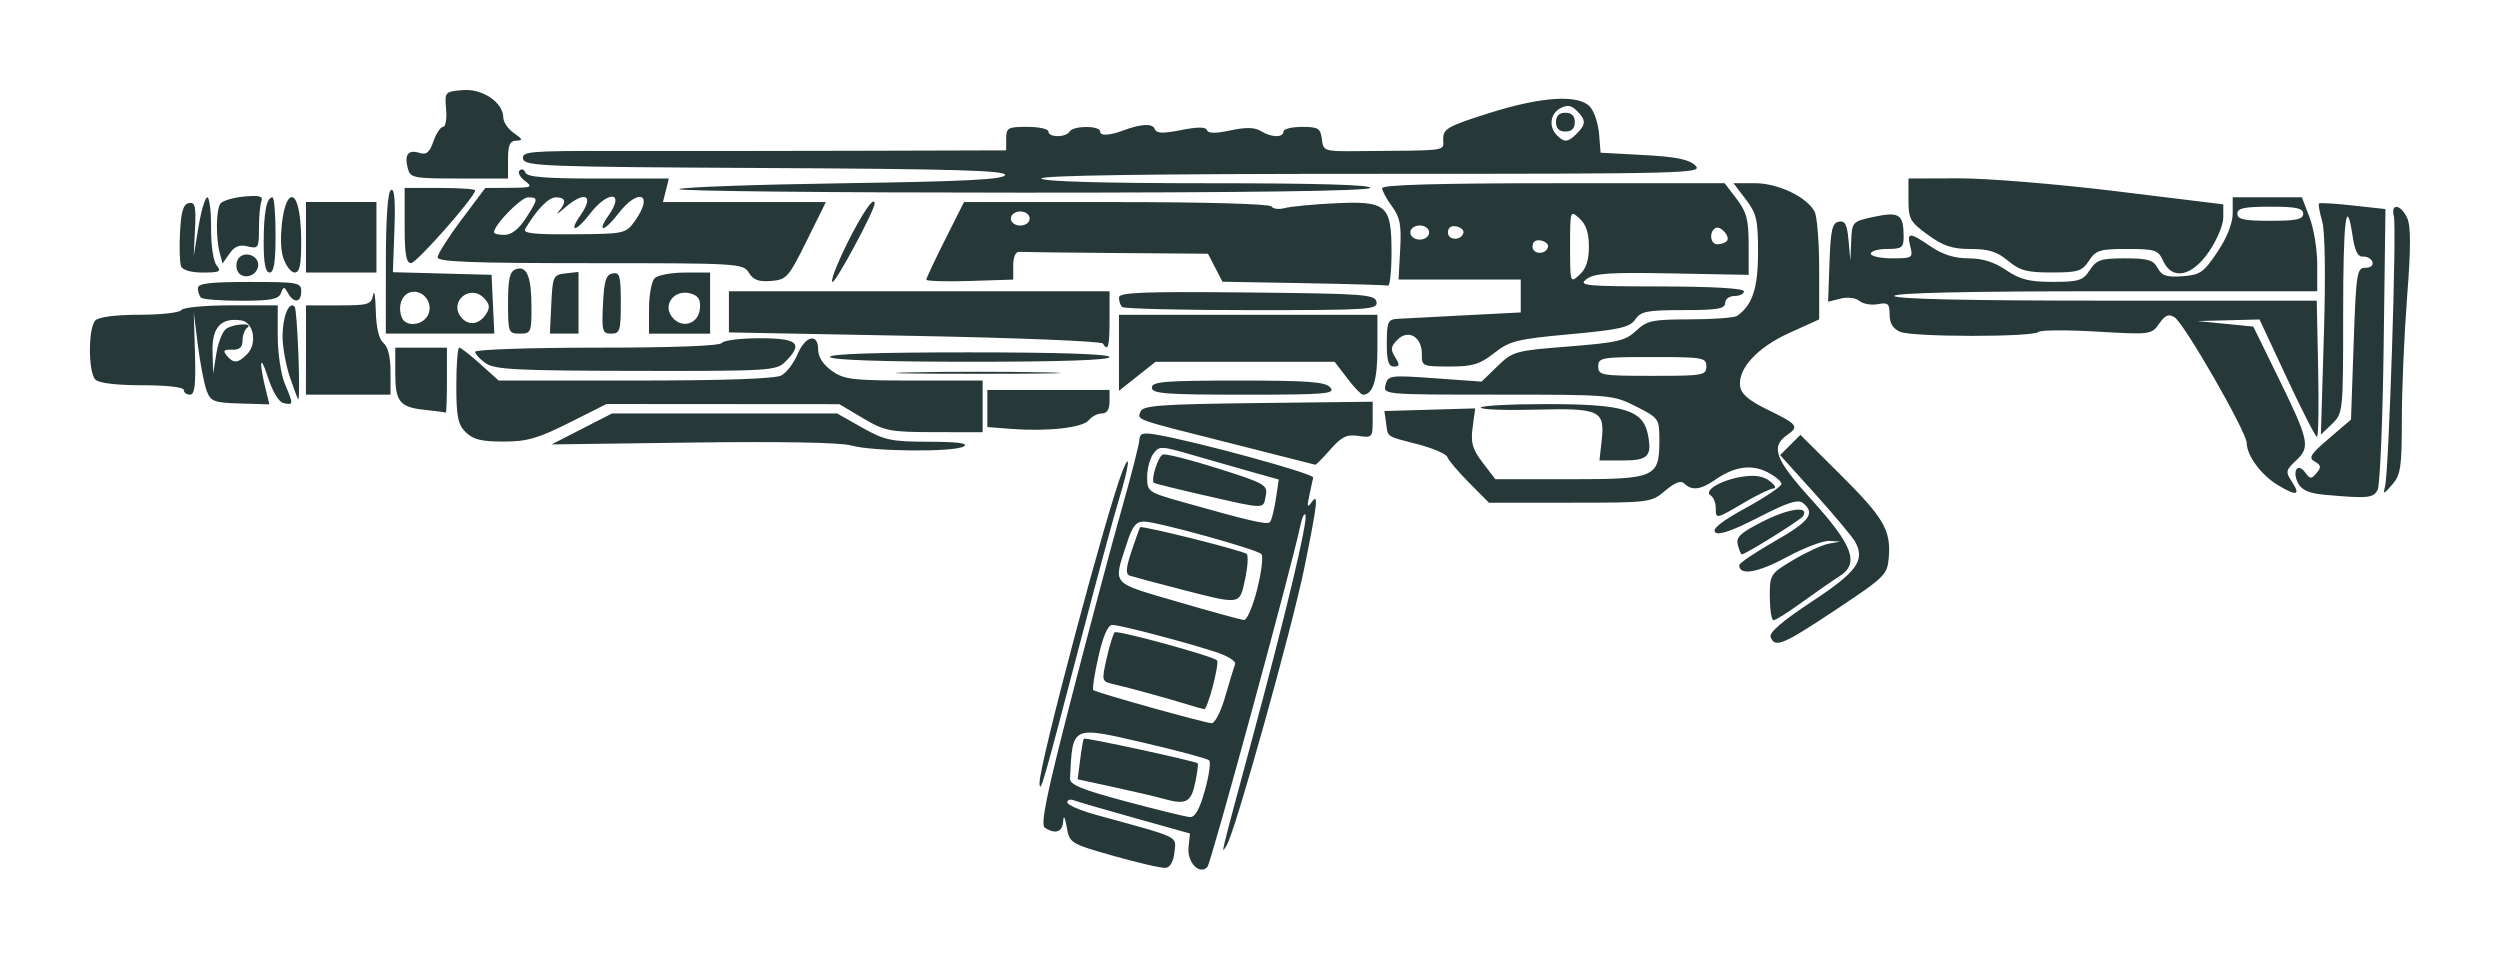 <svg height="128" viewBox="0 0 88.233 33.867" width="333.478" xmlns="http://www.w3.org/2000/svg"><path d="m39.326 30.215c-1.557-.443-1.577-.455-1.678-1.027-.063-.357-.111-.436-.124-.206-.022.382-.272.472-.647.234-.163-.103.05-1.146.941-4.6.633-2.456 1.427-5.437 1.763-6.622.336-1.186.619-2.291.629-2.455.014-.249.115-.282.603-.199 1.406.239 5.56 1.375 5.533 1.513-.016.083-.078.374-.138.646-.083.375-.066.434.068.246.268-.378.235-.055-.235 2.264-.434 2.143-2.45 9.355-2.747 9.823-.208.329-.275.609.912-3.802 1.192-4.432 1.95-7.616 1.869-7.85-.036-.103-.12.074-.187.394-.307 1.461-3.144 11.877-3.274 12.021-.274.304-.722-.158-.667-.688l.051-.49-1.939-.543c-1.066-.298-2.041-.582-2.165-.63-.125-.048-.226-.014-.226.075 0 .089.466.29 1.037.446 2.999.823 2.802.729 2.746 1.307-.03.312-.151.537-.3.557-.137.019-.958-.168-1.824-.414zm3.197-2.312c.146-.525.215-1.005.152-1.067-.063-.062-1.085-.338-2.271-.613-2.609-.605-2.546-.635-2.64 1.253-.011.218.417.393 1.976.81 1.095.293 2.109.541 2.253.551.184.013.343-.267.529-.935zm-1.456.29c-.274-.077-1.068-.263-1.765-.414l-1.268-.275.088-.692c.049-.381.107-.715.13-.743.042-.051 3.938.793 4.02.871.024.023-.016.332-.09.688-.144.694-.326.786-1.115.565zm2.174-3.608c.152-.525.308-1.039.348-1.144.041-.109-.27-.299-.727-.445-1.194-.38-3.341-.94-3.607-.94-.152 0-.322.387-.487 1.114-.14.613-.222 1.146-.184 1.185.084.084 3.887 1.149 4.179 1.17.111.008.327-.414.479-.939zm-1.262.299c-.623-.197-2.181-.626-2.672-.736-.428-.096-.431-.107-.249-.915.101-.45.228-.862.282-.916.087-.087 3.459.836 3.611.988.097.097-.331 1.738-.45 1.723-.059-.007-.294-.072-.522-.144zm2.393-4.097c.152-.607.217-1.161.145-1.233-.178-.174-3.686-1.145-4.141-1.146-.284-.001-.414.166-.613.787-.474 1.475-.59 1.343 1.802 2.045 1.186.348 2.24.636 2.343.641.103.005.312-.487.464-1.094zm-2.725.004c-.867-.223-1.666-.436-1.776-.474-.151-.052-.135-.265.065-.865.146-.438.282-.817.303-.844.056-.071 3.627.823 3.76.942.063.056.038.456-.055.889-.198.922-.125.911-2.298.353zm3.38-3.167.105-.7-.955-.268c-.525-.148-1.473-.418-2.106-.602-1.103-.32-1.16-.321-1.368-.037-.119.163-.217.533-.217.822 0 .509.035.534 1.202.865 2.424.685 3.029.825 3.13.724.057-.057.151-.418.208-.803zm-2.535-.145c-.949-.217-1.745-.414-1.768-.438-.113-.115.151-.941.318-.999.105-.036.982.186 1.949.493 1.669.53 1.755.579 1.681.966-.091.478.019.479-2.179-.023zm-5.804 10.167c-.033-.581 2.405-9.741 2.944-11.063.288-.705.207-.09-.134 1.019-.178.58-.812 2.92-1.408 5.2-1.274 4.873-1.38 5.239-1.403 4.844zm25.802-5.161c-.06-.157.417-.568 1.458-1.254 1.591-1.049 1.883-1.451 1.531-2.103-.091-.168-.725-.927-1.409-1.686l-1.244-1.379.358-.358.358-.358 1.402 1.394c1.54 1.532 1.797 1.971 1.718 2.928-.051.616-.125.69-1.863 1.846-1.874 1.246-2.156 1.365-2.308.97zm-.029-1.411c0-.802.014-.824.829-1.311.456-.272 1.016-.53 1.244-.572l.415-.077-.395-.023c-.217-.012-.899.25-1.516.583-1.01.545-1.659.652-1.654.271.001-.071.561-.448 1.244-.838 1.237-.705 1.449-.987 1.013-1.349-.178-.148-.529-.036-1.582.504-.93.477-1.407.64-1.524.523-.118-.118.221-.387 1.084-.86.691-.379 1.256-.76 1.256-.846s-.223-.273-.496-.414c-.563-.291-1.173-.201-1.851.272-.498.348-.823.388-1.078.132-.123-.123-.325-.049-.679.249-.498.419-.538.424-3.363.424h-2.859l-.7-.705c-.385-.388-.73-.795-.766-.904-.036-.11-.507-.314-1.045-.454-1.141-.296-1.047-.232-1.12-.757l-.058-.415 1.602-.047 1.602-.047-.089.667c-.074.55-.011.769.355 1.25l.445.583h2.62c3.039 0 3.169-.056 3.169-1.379 0-.759-.014-.779-.824-1.189-.813-.412-.875-.417-4.877-.417-4.035 0-4.053-.002-3.962-.348.087-.334.156-.343 1.74-.23l1.649.118.56-.543c.543-.526.621-.548 2.515-.697 1.722-.136 2.006-.202 2.379-.554.382-.361.569-.4 1.907-.403.816-.001 1.563-.057 1.659-.124.538-.374.737-.978.737-2.243 0-1.148-.051-1.368-.434-1.87l-.434-.569h.757c.815 0 1.828.482 2.107 1.003.089.166.162 1.09.162 2.053v1.751l-1.05.476c-1.138.516-1.828 1.266-1.739 1.891.037.262.31.498.917.794 1.121.547 1.176.616.743.919-.597.418-.43.859.86 2.284 1.467 1.62 1.697 2.252.985 2.703-.257.163-.856.578-1.331.923-.475.345-.923.627-.995.627-.072 0-.131-.367-.131-.815zm-2.239-8.141c0-.312-.111-.332-1.907-.332s-1.907.019-1.907.332c0 .312.111.332 1.907.332s1.907-.019 1.907-.332zm1.112 6.298c-.073-.277.087-.425.91-.84.903-.456 1.622-.545 1.392-.173-.08.13-2.035 1.349-2.163 1.349-.028 0-.091-.151-.14-.337zm-.78-1.312c0-.177-.08-.371-.178-.432-.27-.167.367-.547 1.111-.662.45-.07.743-.023.975.155.182.14.242.257.132.26-.11.003-.58.229-1.044.503-.998.588-.995.588-.995.176zm21.438-.463c-.487-.044-.758-.164-.878-.389-.229-.429-.029-.762.239-.397.178.243.223.246.408.023.17-.204.157-.279-.066-.403-.232-.13-.155-.254.503-.817l.777-.664.093-2.679c.087-2.506.114-2.679.414-2.679.185 0 .29-.088.248-.207-.04-.114-.189-.198-.33-.187-.181.014-.289-.193-.365-.705-.227-1.511-.337-.608-.337 2.754 0 3.441-.004 3.482-.393 3.856l-.393.378.105-3.483c.065-2.157.042-3.7-.06-4.052-.091-.313-.141-.594-.111-.624.03-.03.57.002 1.2.072l1.145.126-.063 4.81c-.034 2.645-.13 4.94-.213 5.1-.153.294-.344.311-1.921.169zm-1.625-.353c-.573-.35-1.07-1.03-1.073-1.468-.003-.388-2.201-4.217-2.547-4.436-.207-.131-.33-.08-.543.224-.271.388-.304.392-2.205.28-1.061-.062-1.987-.056-2.056.013-.186.186-4.444.183-4.879-.004-.255-.11-.373-.302-.373-.608 0-.389-.055-.437-.416-.369-.229.044-.52-.007-.648-.113-.133-.111-.418-.146-.669-.083l-.438.11.049-1.386c.04-1.146.097-1.396.329-1.44.221-.042.294.098.344.662l.064.715.029-.691c.029-.684.037-.693.814-.859.878-.187 1.032-.086 1.037.68.003.411-.055.456-.578.456-.319 0-.58.075-.58.166 0 .091.337.166.75.166.717 0 .745-.018.645-.415-.13-.518-.036-.518.726 0 .418.284.836.415 1.327.415.491 0 .909.13 1.327.415.49.333.814.415 1.646.415.922 0 1.066-.046 1.307-.415.239-.364.39-.415 1.242-.415.809 0 1.001.057 1.153.341.147.275.315.331.877.29.624-.045.748-.132 1.233-.857.343-.514.539-1.011.539-1.368v-.562h1.221 1.221l.271.71c.149.391.271 1.137.271 1.659v.948h-7.464c-4.865 0-7.464.058-7.464.166 0 .108 2.596.166 7.455.166h7.455l.05 2.405c.028 1.323.009 2.405-.042 2.405-.05-0-.527-.933-1.059-2.073l-.968-2.073-1.097.028-1.097.028.987.097.987.097.853 1.741c1.12 2.286 1.168 2.505.663 2.98-.377.354-.386.402-.143.772.31.474.147.5-.533.086zm.919-9.559c0-.197-.24-.249-1.161-.249-.921 0-1.161.051-1.161.249 0 .197.24.249 1.161.249.921 0 1.161-.051 1.161-.249zm2.891 9.62c.132-.495.414-9.132.311-9.527-.125-.477.247-.432.47.058.132.289.131 1.059-.004 2.802-.102 1.322-.185 3.262-.185 4.31 0 1.685-.04 1.952-.34 2.298-.304.35-.331.356-.252.06zm-40.706-1.51c-3.497-.881-3.334-.824-3.216-1.132.081-.211.723-.257 4.144-.297l4.048-.047-0.0.641c-0.0.62-.017.638-.505.567-.413-.061-.593.027-.99.479-.267.304-.506.546-.532.537-.026-.009-1.353-.345-2.949-.748zm13.058-.113c.119-1.058-.067-1.143-2.348-1.082-1.056.028-1.92-.004-1.919-.073 0-.068 1.043-.124 2.317-.124 2.75 0 3.419.204 3.586 1.097.141.754-.002.893-.916.893h-.799zm-26.492.181c-.36-.105-2.476-.144-5.575-.103l-4.995.066 1.066-.546 1.066-.546h3.973 3.973l.882.498c.795.449 1.026.498 2.361.5 1.016.002 1.401.053 1.231.163-.324.209-3.23.185-3.981-.033zm-13.6-.465c-.276-.276-.332-.553-.332-1.659 0-.73.047-1.327.104-1.327.057 0 .393.261.747.58l.643.58h4.82c3.136 0 4.937-.063 5.155-.179.184-.099.441-.434.572-.746.277-.663.73-.764.73-.164 0 .256.176.529.482.746.434.309.721.343 2.902.343h2.421v.912.912l-1.7-.003c-1.585-.003-1.756-.036-2.529-.495l-.829-.492-4.109-.003-4.109-.003-1.319.663c-1.103.554-1.484.663-2.318.663-.778 0-1.072-.073-1.331-.332zm19.281-.118-.871-.066v-.655-.655h2.156 2.156v.415c0 .274-.092.415-.272.415-.15 0-.355.105-.456.234-.21.267-1.436.408-2.713.312zm-20.688-.669c-.927-.094-1.08-.28-1.08-1.307v-.892h.912.912v1.161c0 .639-.019 1.148-.041 1.133-.023-.015-.339-.058-.703-.095zm-7.736-.679c-.088-.231-.226-.947-.308-1.592l-.148-1.172.043 1.451c.033 1.114-.008 1.451-.176 1.451-.12 0-.219-.075-.219-.166 0-.098-.597-.166-1.46-.166-.914 0-1.534-.074-1.659-.199-.258-.258-.258-1.832 0-2.09.123-.123.724-.199 1.566-.199.752 0 1.413-.075 1.469-.166.057-.093.831-.166 1.751-.166h1.649v1.083c0 .596.112 1.351.249 1.679.311.744.31.757-.034.691-.177-.034-.393-.395-.579-.966-.272-.839-.298-.465-.039.568l.11.44-1.028-.031c-.934-.028-1.043-.069-1.188-.451zm.698-2.195c.281-.178.973-.204.733-.027-.091.067-.166.271-.166.454 0 .236-.106.328-.37.319-.289-.01-.33.035-.187.207.238.287.393.278.714-.044.373-.373.244-1.131-.204-1.197-.711-.105-1.034.244-1.011 1.094l.021.782.117-.719c.064-.395.223-.786.352-.868zm2.242 1.724c-.145-.427-.263-1.08-.262-1.451.003-.701.226-1.249.427-1.048.094.094.216 3.275.126 3.275-.015 0-.146-.349-.291-.776zm.565-.966v-1.576h1.149c1.06 0 1.155-.029 1.221-.373.04-.205.082.047.094.56.015.604.11 1.006.271 1.14.159.132.249.499.249 1.015v.809h-1.493-1.493zm29.854 1.327c0-.212.449-.249 3.048-.249 2.507 0 3.085.044 3.255.249.182.22-.174.249-3.048.249-2.782 0-3.255-.036-3.255-.249zm6.894-.332-.443-.58h-3.16-3.16l-.646.512-.646.512v-1.341-1.341h4.561 4.561v1.211c0 1.101-.161 1.609-.511 1.609-.062 0-.312-.261-.556-.58zm-15.394-.207c1.3-.028 3.427-.028 4.727 0s.236.051-2.363.051-3.663-.023-2.363-.051zm-15.01-.32c-.205-.143-.373-.326-.373-.406 0-.08 1.936-.146 4.302-.146 2.689 0 4.341-.062 4.405-.166.056-.091.658-.166 1.337-.166 1.35 0 1.549.183.902.829-.317.317-.547.331-5.266.323-4.204-.007-4.989-.047-5.307-.269zm31.803-.717c0-.743.039-.832.373-.852.205-.012 1.269-.068 2.363-.124l1.99-.102v-.58-.58h-2.156-2.156l.057-1.058c.047-.871-.005-1.142-.29-1.527-.191-.258-.347-.547-.347-.642 0-.116 1.969-.173 6.045-.173h6.045l.423.555c.352.461.423.734.423 1.617l0 1.062-2.695-.051c-2.215-.042-2.754-.006-3.027.202-.301.229-.06.253 2.612.258 1.849.003 2.944.067 2.944.171 0 .091-.149.166-.332.166-.184 0-.332.111-.332.249 0 .202-.274.249-1.472.249-1.283 0-1.502.042-1.7.33-.193.28-.545.359-2.301.521-1.882.173-2.129.234-2.678.665-.51.4-.758.475-1.582.475-.946 0-.978-.014-.971-.435.009-.607-.474-.897-.858-.513-.241.241-.255.346-.085.619.171.274.163.329-.045.329-.19 0-.25-.201-.25-.829zm7.132-3.4c0-.484-.101-.786-.332-.995-.329-.298-.332-.29-.332.995 0 1.285.003 1.293.332.995.231-.209.332-.511.332-.995zm-1.442.002c.018-.09-.098-.189-.258-.219-.182-.035-.29.046-.29.217 0 .289.49.291.548.002zm6.306-.194c.15-.15-.222-.573-.404-.46-.229.141-.173.569.074.569.122 0 .27-.049.33-.109zm-10.503-.306c0-.138-.147-.249-.332-.249s-.332.111-.332.249c0 .138.147.249.332.249s.332-.111.332-.249zm1.211.002c.018-.09-.098-.189-.258-.219-.182-.035-.29.046-.29.217 0 .289.49.291.548.002zm-22.358 4.393c-.067-.109 1.602-.166 4.883-.166 3.213 0 4.985.059 4.985.166 0 .107-1.738.166-4.883.166-3.076 0-4.921-.061-4.985-.166zm9.632-.478c-.05-.081-3.04-.202-6.644-.269l-6.554-.123v-.726-.726h6.717 6.717v.995c0 .968-.051 1.15-.237.849zm-25.305-2.829c0-1.586.064-2.518.178-2.588.123-.076.162.353.124 1.395l-.054 1.505 1.741.046 1.741.046.049 1.037.049 1.037h-1.915-1.915zm1.48 1.838c.216-.403-.139-.911-.577-.827-.335.064-.497.491-.342.897.131.341.724.296.919-.07zm2.065-.061c.139-.221.117-.35-.094-.562-.497-.497-1.238.152-.79.692.258.311.642.254.884-.131zm.767-.381c0-.84.06-1.106.266-1.185.391-.15.558.242.561 1.315.003.907-.018.954-.412.954-.4 0-.415-.038-.415-1.083zm1.526.047c.047-.993.068-1.039.505-1.089l.456-.052v1.089 1.089h-.505-.505zm1.824.002c.04-.83.107-1.046.34-1.09.253-.048.29.086.29 1.035 0 .988-.032 1.09-.34 1.09-.311 0-.336-.086-.29-1.035zm1.625.156c0-.483.09-.969.199-1.078.109-.109.595-.199 1.078-.199h.879v1.078 1.078h-1.078-1.078zm1.793.023c.038-.329-.038-.47-.298-.553-.62-.197-1.07.44-.626.885.347.347.867.16.924-.332zm14.904-.083c-.061-.061-.111-.211-.111-.334 0-.183.815-.216 4.517-.18 4.15.041 4.522.068 4.573.334.052.271-.246.29-4.407.29-2.454 0-4.512-.05-4.573-.111zm-32.508-.332c-.061-.061-.111-.21-.111-.332 0-.171.415-.221 1.824-.221 1.714 0 1.824.02 1.824.332 0 .399-.258.435-.465.065-.137-.245-.158-.245-.252 0-.082.214-.361.267-1.407.267-.717 0-1.354-.05-1.415-.111zm38.909-.511-2.859-.05-.255-.494-.255-.494-3.23-.025c-1.776-.014-3.323-.032-3.437-.041-.123-.01-.207.185-.207.481v.498l-1.534.048c-.844.026-1.534.006-1.534-.045 0-.051.299-.688.665-1.416l.665-1.323h5.379c3.172 0 5.418.064 5.475.156.053.086.263.11.466.055.203-.055.992-.131 1.752-.168 1.849-.09 2.017.053 2.017 1.725 0 .67-.056 1.201-.124 1.181-.068-.021-1.411-.06-2.983-.087zm-9.663-2.281c0-.138-.147-.249-.332-.249s-.332.111-.332.249c0 .138.147.249.332.249s.332-.111.332-.249zm-9.911 1.914c-.203-.329-.353-.338-5.598-.338-4.201 0-5.389-.046-5.387-.207.001-.114.38-.711.842-1.327l.841-1.12.858-.005c.787-.005.831-.025.538-.247-.176-.133-.259-.299-.185-.368.074-.069.168-.033.209.081.055.153.723.207 2.566.207h2.492l-.104.415-.104.415h2.875 2.875l-.677 1.368c-.639 1.292-.709 1.371-1.255 1.416-.436.036-.63-.035-.787-.29zm-7.877-1.914c.449-.693.455-.747.083-.747-.251 0-1.202.977-1.202 1.235 0 .05.168.091.373.09.242-.001.504-.204.746-.578zm3.859.079c.681-.956.12-1.182-.598-.241-.482.632-.772.677-.334.052.594-.848-.018-.896-.661-.052-.482.632-.772.677-.334.052.506-.722.16-.888-.553-.267-.234.204-.332.264-.218.133.29-.333.258-.503-.093-.503-.261 0-.674.424-1.085 1.115-.092.155.311.199 1.713.188 1.81-.014 1.838-.021 2.163-.477zm7.464.846c.544-1.102.992-1.757.992-1.451 0 .24-1.356 2.765-1.484 2.765-.086 0 .136-.591.493-1.314zm-21.504.9c-.057-.15-.025-.352.072-.449.253-.253.731-.022.665.321-.074.382-.605.474-.738.128zm-1.982-.144c-.048-.124-.064-.665-.036-1.201.038-.732.116-.987.313-1.025.22-.042.255.108.216.911l-.047.961.171-1.037c.094-.57.234-1.037.31-1.037.076 0 .136.486.133 1.08-.004.622.081 1.185.199 1.327.176.212.107.247-.484.247-.428 0-.722-.085-.776-.226zm2.917-.839c0-1.06.103-1.589.31-1.589.06 0 .109.597.109 1.327 0 .958-.058 1.327-.21 1.327-.147 0-.21-.318-.21-1.064zm.684.525c-.166-.524-.03-1.829.216-2.075.236-.236.422.417.424 1.494.002.859-.052 1.12-.233 1.12-.13 0-.313-.243-.407-.539zm.808-.705v-1.244h1.244 1.244v1.244 1.244h-1.244-1.244zm60.07.829c-.381-.32-.68-.415-1.315-.415-.65 0-.966-.104-1.51-.499-.631-.457-.688-.561-.688-1.244v-.745l1.783-.006c.981-.003 3.481.202 5.556.456l3.773.462 0.0.468c0.0.257-.227.798-.505 1.202-.608.884-1.301 1.021-1.62.32-.173-.38-.278-.415-1.267-.415-.967 0-1.106.043-1.349.415-.242.37-.385.415-1.318.415-.874 0-1.127-.068-1.539-.415zm-63.115-.283c-.139-.52-.128-1.5.021-1.728.067-.103.441-.217.83-.254.548-.051.689-.015.622.159-.048.124-.087.557-.087.962 0 .693-.023.73-.396.637-.289-.072-.463-.004-.642.252l-.246.352zm6.528-.96v-1.327h1.244c.684 0 1.244.038 1.244.086 0 .224-2.066 2.568-2.263 2.568-.171 0-.225-.32-.225-1.327zm9.689-1.285c.068-.068 2.668-.162 5.778-.207 4.293-.063 5.67-.132 5.722-.289.054-.162-1.756-.215-8.443-.249-7.87-.04-8.515-.064-8.566-.326-.05-.259.221-.282 3.232-.275 1.808.004 5.656.001 8.552-.007l5.266-.015v-.415c0-.381.061-.415.746-.415.41 0 .746.075.746.166 0 .216.613.216.746 0 .133-.215 1.078-.216 1.078-.001 0 .161.331.144.829-.042.616-.231 1.02-.25 1.096-.052.063.163.273.172.934.042.588-.116.871-.115.911.004.039.118.301.121.829.008.545-.116.859-.11 1.069.022.37.231.8.242.8.02 0-.091.294-.166.652-.166.579 0 .658.049.705.433.051.423.08.433 1.255.423 3.308-.027 3.027.013 3.027-.428 0-.361.159-.451 1.617-.913 1.861-.589 3.164-.67 3.569-.221.144.16.286.589.316.954l.054.663 1.529.083c1.156.063 1.6.154 1.818.373.276.276-.27.29-11.449.29-7.783 0-11.704.056-11.636.166.065.105 2.216.166 5.907.166 3.828 0 5.77.056 5.702.166-.067.108-4.351.166-12.311.166-6.715 0-12.152-.056-12.084-.124zm31.681-1.961c.327-.327.327-.478 0-.805-.196-.196-.339-.218-.58-.089-.361.193-.42.657-.121.956.262.262.389.251.701-.062zm-.735-.403c0-.221.111-.332.332-.332.221 0 .332.111.332.332s-.111.332-.332.332c-.221 0-.332-.111-.332-.332zm-40.525 1.63c-.126-.481.014-.67.406-.546.252.08.361-.008.5-.408.098-.281.251-.51.34-.51.089 0 .138-.28.108-.622-.054-.613-.045-.623.586-.675.701-.058 1.432.439 1.432.973 0 .155.168.4.373.543.313.219.327.262.083.269-.227.007-.29.154-.29.672v.663h-1.722c-1.628 0-1.727-.02-1.816-.36z" fill="#273839" stroke-width=".166"/></svg>